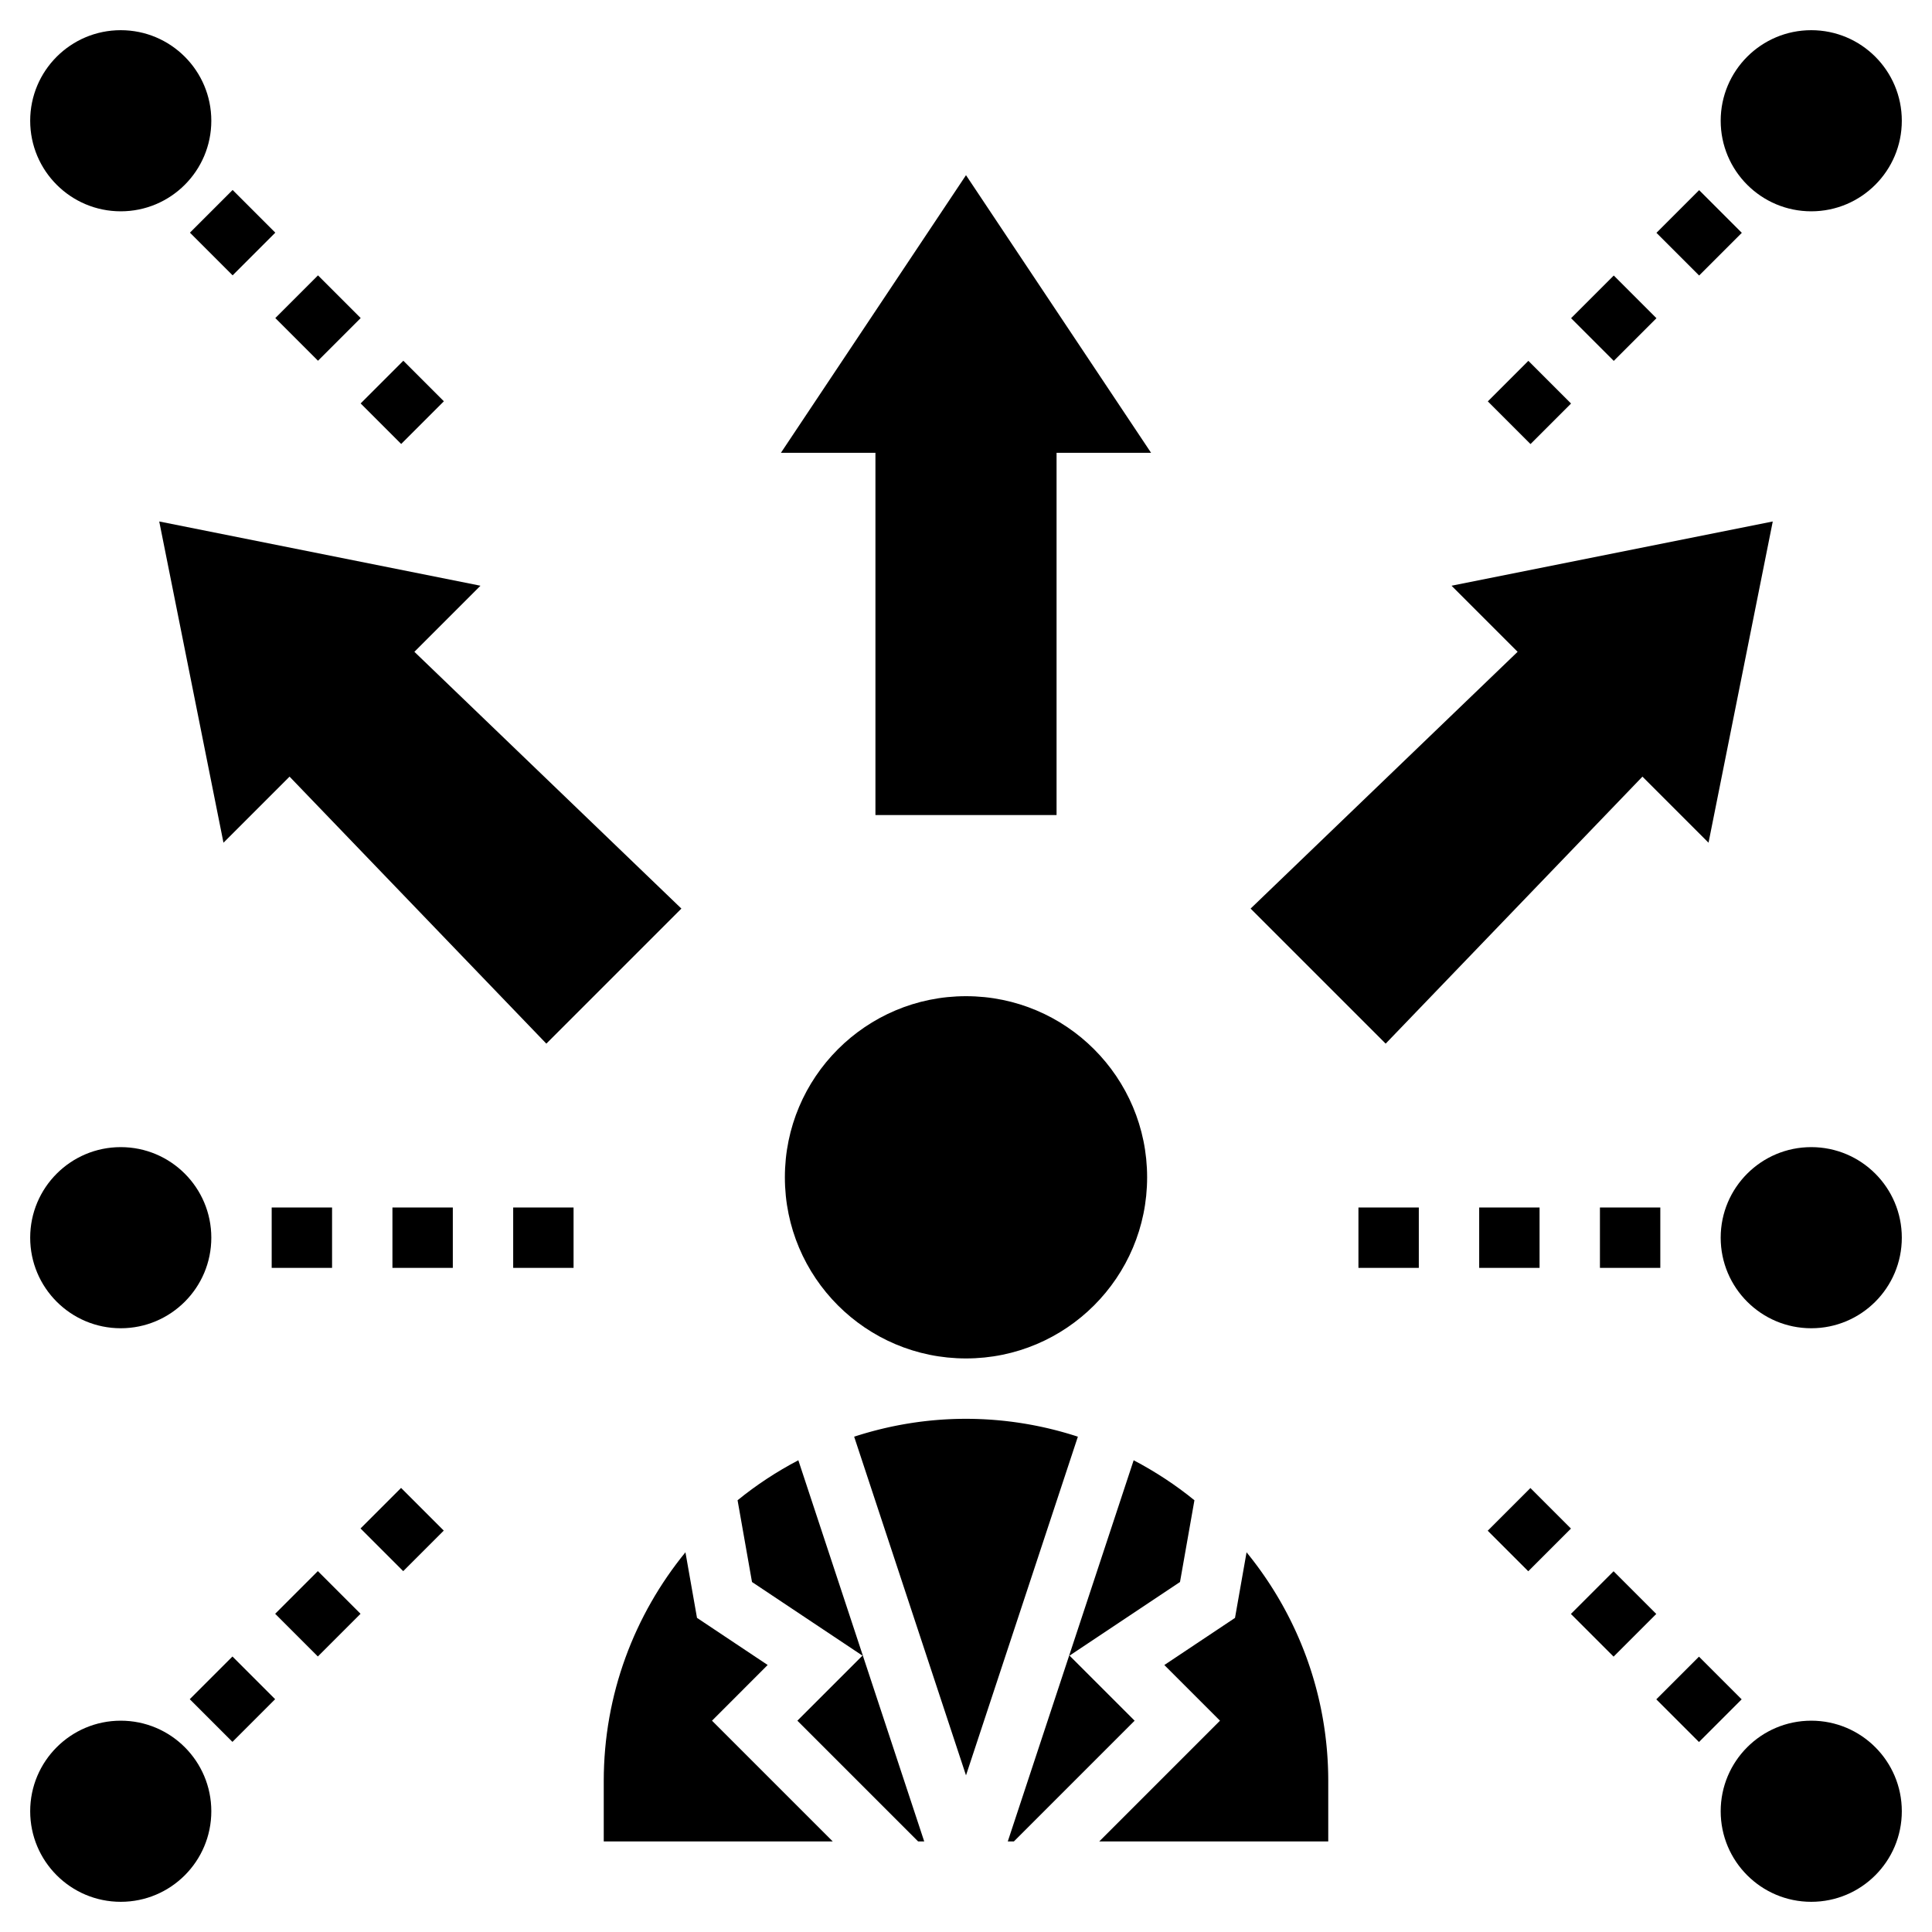 <svg xmlns="http://www.w3.org/2000/svg" height="512" viewBox="0 0 64 64" width="512" xmlns:v="https://vecta.io/nano"><path d="M40.911 53.595l-2.341 1.561L40.414 57l-4 4H44v-2c0-2.872-1.017-5.51-2.706-7.578zM32 47c-1.293 0-2.537.212-3.705.592L32 58.811l3.706-11.219A11.96 11.96 0 0 0 32 47z"/><circle cx="32" cy="39" r="6"/><path d="M25.43 55.155l-2.341-1.561-.383-2.173C21.017 53.49 20 56.128 20 59v2h7.586l-4-4zm-.997-5.457l.478 2.708 3.659 2.439L26.414 57l4 4h.202l-4.17-12.627c-.716.375-1.391.818-2.013 1.325zm10.997 5.147l3.659-2.439.478-2.708c-.622-.507-1.297-.949-2.013-1.325L33.384 61h.202l4-4zM29 27h6V15h3.131L32 5.803 25.869 15H29zM5.275 17.275l2.128 10.641 2.189-2.189 8.506 8.845 4.474-4.474-8.845-8.506 2.189-2.189zm40.627 17.297l8.506-8.845 2.189 2.189 2.128-10.641-10.641 2.128 2.189 2.189-8.845 8.506z"/><circle cx="4" cy="4" r="3"/><path d="M9.12 10.536l1.414-1.414 1.414 1.414-1.414 1.414zM6.292 7.707l1.414-1.414L9.12 7.707 7.706 9.121zm5.655 5.657l1.414-1.414 1.343 1.343-1.414 1.414z"/><circle cx="4" cy="60" r="3"/><path d="M11.943 50.632l1.343-1.343 1.414 1.414-1.343 1.343zm-5.657 5.656L7.7 54.874l1.414 1.414L7.7 57.702zm2.829-2.829l1.414-1.414 1.414 1.414-1.414 1.414z"/><circle cx="60" cy="60" r="3"/><path d="M52.038 53.464l1.414-1.414 1.414 1.414-1.414 1.414zm-2.755-2.757l1.414-1.414 1.343 1.343-1.414 1.414zm5.584 5.586l1.414-1.414 1.414 1.414-1.414 1.414z"/><circle cx="60" cy="4" r="3"/><path d="M49.286 13.296l1.343-1.343 1.414 1.414L50.7 14.71zm5.586-5.583l1.414-1.414L57.7 7.713l-1.414 1.414zm-2.828 2.828l1.414-1.414 1.414 1.414-1.414 1.414z"/><circle cx="60" cy="41" r="3"/><path d="M49 40h2v2h-2zm4 0h2v2h-2zm-8 0h2v2h-2z"/><circle cx="4" cy="41" r="3"/><path d="M17 40h2v2h-2zm-4 0h2v2h-2zm-4 0h2v2H9z"/></svg>